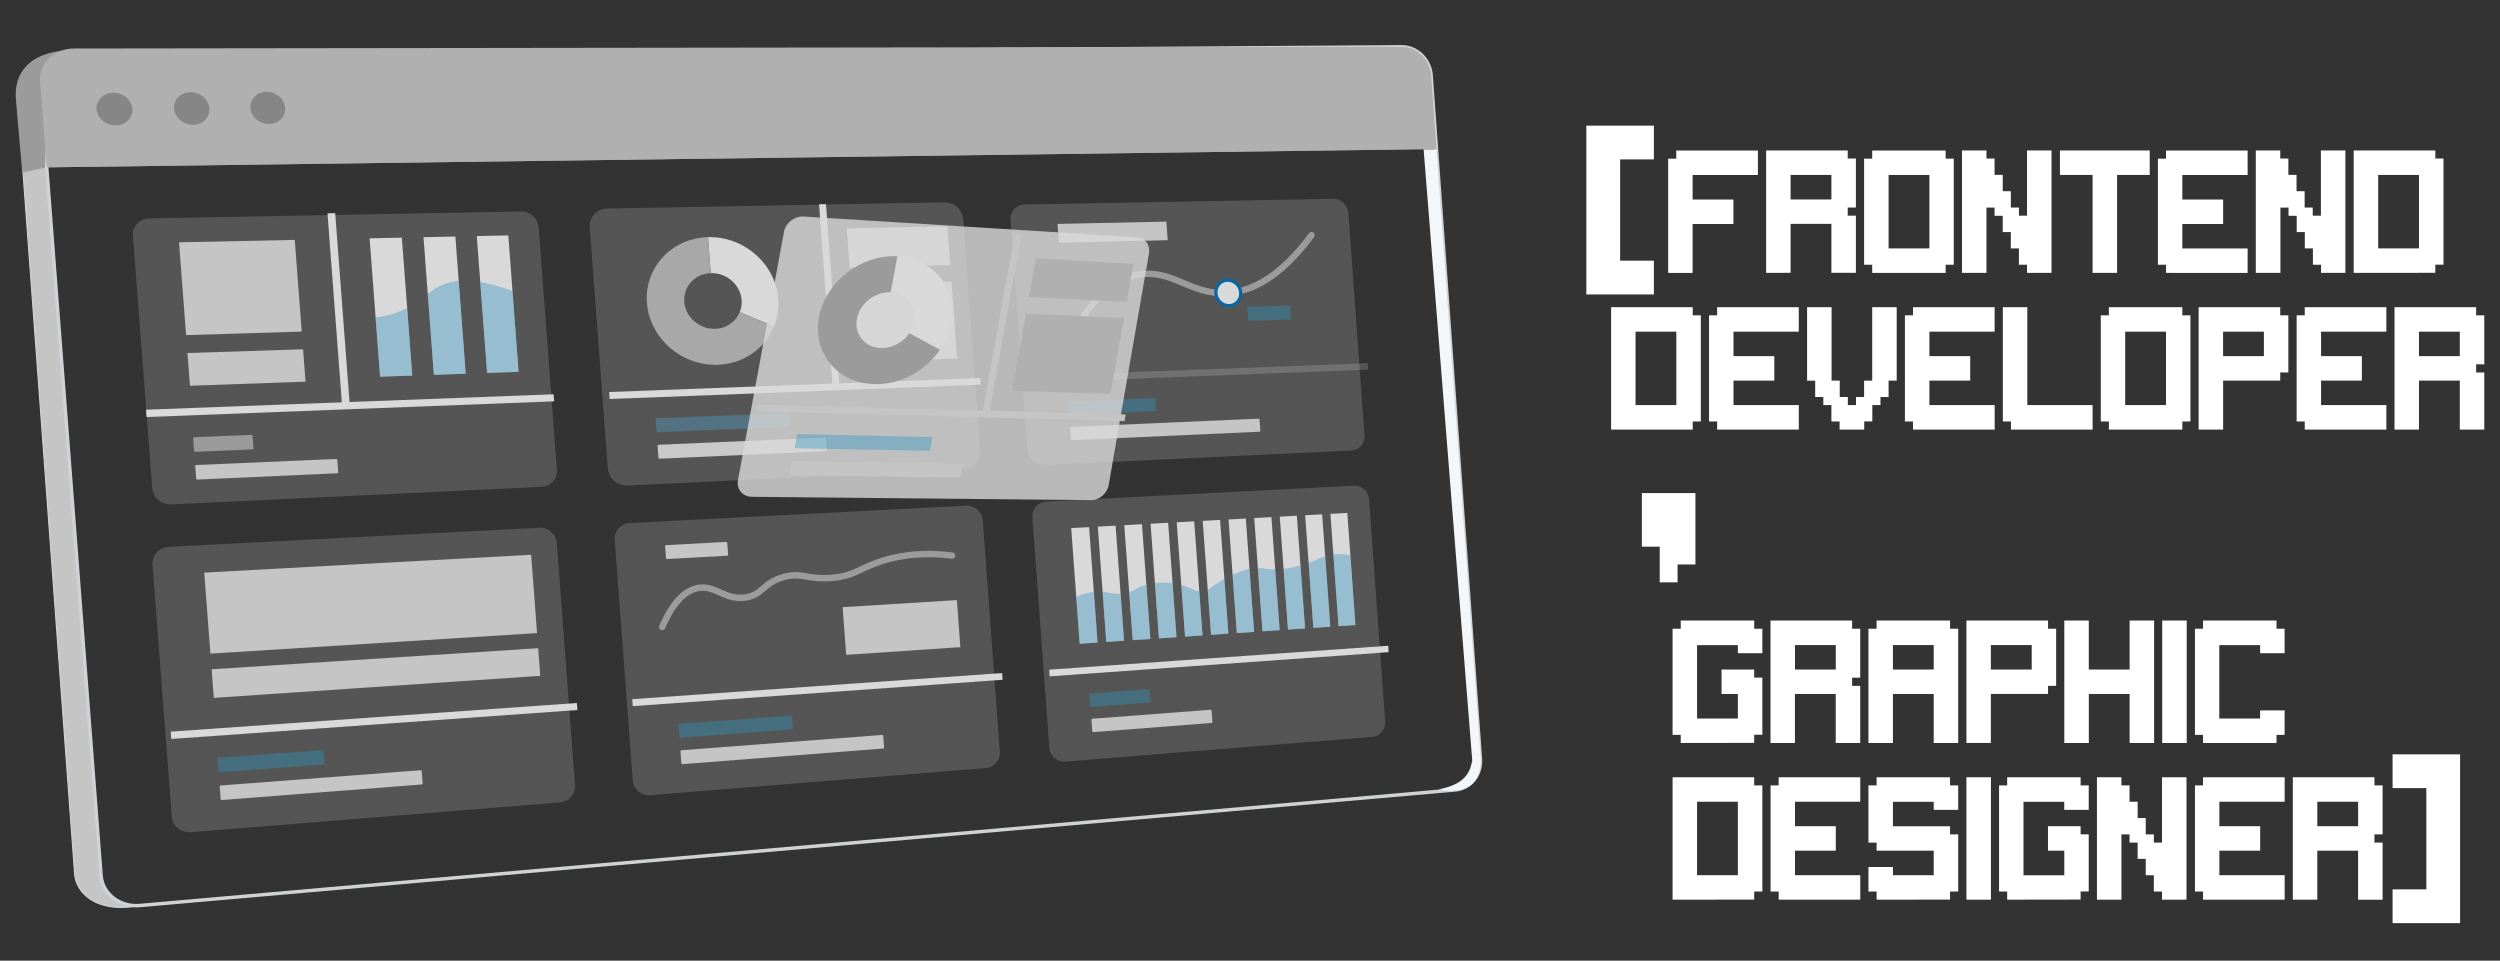<svg xmlns="http://www.w3.org/2000/svg" xmlns:xlink="http://www.w3.org/1999/xlink" viewBox="0 0 2160 830"><rect x="0" y="0" width="2160" height="830" fill="#333333" stroke="none"/><defs><style>.cls-1,.cls-9{fill:none;}.cls-2{fill:#f4f7fa;}.cls-3{opacity:0.81;}.cls-12,.cls-18,.cls-4{fill:#fff;}.cls-16,.cls-5{fill:#29abe2;}.cls-15,.cls-5{opacity:0.39;}.cls-6,.cls-8{fill:#e6e6e6;}.cls-7{fill:#b3b3b3;}.cls-8,.cls-9{stroke:#f4f7fa;stroke-miterlimit:10;}.cls-9{stroke-width:3px;}.cls-10{fill:#ccc;}.cls-11{fill:#999;}.cls-12{opacity:0.21;}.cls-13{fill:#0071bc;}.cls-14{clip-path:url(#clip-path);}.cls-17{clip-path:url(#clip-path-2);}.cls-18{opacity:0.8;}</style><clipPath id="clip-path"><path id="SVGID" class="cls-1" d="M313.54,274.77l4.17,55,138.83-5q-2.62-35-5.26-70c-38-16.17-58.59-13.66-70.36-8.19-13.25,6.15-20.27,18.33-42.66,24.73A92,92,0,0,1,313.54,274.77Z"/></clipPath><clipPath id="clip-path-2"><path id="SVGID-2" data-name="SVGID" class="cls-1" d="M918.05,523.27c12.57-9.68,23-11.93,30.48-12.07,9.43-.18,12.69,3,22.79,1.34,10.28-1.74,10.79-5.75,22.25-8.11a62,62,0,0,1,22.41-.17c13.46,2.35,14.33,7.17,22.47,6.5,7.51-.61,7.76-4.8,22.17-12,6.8-3.39,13.14-6.55,21.77-7.68,9.39-1.23,10.26,1.43,22.25.76a90.76,90.76,0,0,0,21.48-4c12.53-3.69,14-6.59,22.49-8.24,5.05-1,12.8-1.56,23.05,1.31l4.68,64.71L921.28,563.15Q919.66,543.22,918.05,523.27Z"/></clipPath></defs><g id="Illustration"><path class="cls-2" d="M1235,129h6l38.34,525.48c.57,15.85-5.4,30-28.34,28.52h-2l-6-1c21-4,27-13,29-25l-42-528Z"/><g class="cls-3"><polygon class="cls-4" points="846.99 326.58 526.3 338.7 526.76 344.75 847.42 332.38 846.99 326.58"/><polygon class="cls-4" points="707.66 176.51 719.46 335.62 725.45 335.39 713.66 176.4 707.66 176.51"/><path class="cls-5" d="M681.66,368.67l-113.43,4.8a1,1,0,0,1-1-.89l-.76-10.18a.91.91,0,0,1,.89-1l113.44-4.63a1,1,0,0,1,1,.88l.74,10A.89.89,0,0,1,681.66,368.67Z"/><path class="cls-6" d="M713.57,389.86l-143.63,6.48a1,1,0,0,1-1-.88l-.76-10.18a.91.91,0,0,1,.89-1L712.69,378a1,1,0,0,1,1,.87l.74,10A.88.88,0,0,1,713.57,389.86Z"/><polygon class="cls-6" points="821.05 228.99 734.11 231.19 731.6 197.27 818.58 195.44 821.05 228.99"/><polygon class="cls-6" points="827 309.71 740.16 312.8 735.18 245.63 822.1 243.28 827 309.71"/><path class="cls-4" d="M614.3,236c13.62-.35,25.47,10.12,26.46,23.34a22.77,22.77,0,0,1-1.68,10.42L668.8,282a52.19,52.19,0,0,0,3.64-23.56c-2.24-30.18-29.27-54.2-60.46-53.53h-.24L614.06,236Z"/><path class="cls-7" d="M639.08,269.76a23.46,23.46,0,0,1-21.2,14.31c-13.66.43-25.62-10-26.61-23.32s9.24-24.26,22.79-24.73l-2.32-31.11c-31.32.81-55.08,26.22-52.8,56.76s29.87,54.59,61.26,53.48c22.54-.79,41-14.33,48.6-33.16Z"/><path class="cls-8" d="M111.32,783.68c-30.91,2.69-45.68-13.54-46.85-28.8l-45-611.54.17-50a64.07,64.07,0,0,1,.14-10.38l20.94,62,47,612c1.13,14.71,14.46,25.82,30.27,25.89l-6.71.87,1.47-.14"/><path class="cls-7" d="M1241.18,128.79l-38.33-58.42c-1-13.43-12.21-24.4-11-29.69L57.63,43.35C17.93,46.67,12.53,70,13.72,85.61l5.5,63.56,21.12-4.59Z"/><path class="cls-9" d="M1279.1,655.82c1,13.51-8.7,25.48-21.53,26.61L120.75,782.37c-17.14,1.51-32.19-10.08-33.4-25.76l-47-612,3.08-71.93c-1.21-15.76,5.42-24.55,22.72-24.58l1145.08-7.65c13,0,24.31,11.08,25.28,24.65Z"/><path class="cls-10" d="M1241.1,128.74l-4.59-63.68c-1-13.57-12.33-24.66-25.28-24.65L64,41.9c-17.3,0-30.52,12.94-29.31,28.7l5.68,74Z"/><path class="cls-11" d="M114.41,94.11c.6,7.81-5.83,14.19-14.38,14.27s-16-6.21-16.6-14S89.3,80.13,97.87,80.08,113.82,86.31,114.41,94.11Z"/><path class="cls-11" d="M180.92,93.62c.59,7.74-5.74,14.08-14.16,14.16S151,101.62,150.41,93.85s5.78-14.11,14.21-14.16S180.33,85.88,180.92,93.62Z"/><path class="cls-11" d="M246.4,93.14c.58,7.68-5.65,14-13.94,14s-15.51-6.11-16.1-13.82,5.68-14,14-14S245.81,85.46,246.4,93.14Z"/><path class="cls-12" d="M542.24,419.49c-8.79.37-16.45-6.21-17.08-14.72L509.53,196.2a14.49,14.49,0,0,1,3.75-11,15.64,15.64,0,0,1,11.28-5l291.67-5.39a16,16,0,0,1,16,14.64l14.77,200.42a14.61,14.61,0,0,1-13.95,15.75L542.33,419.48Z"/><path class="cls-12" d="M1167.72,389.22l-266,12.64a13.47,13.47,0,0,1-14-12.47L873.11,190.07a12.26,12.26,0,0,1,12.07-13.35l266.8-4.93c6.69-.12,12.52,5.43,13,12.4l13.89,191.86C1179.39,383,1174.4,388.91,1167.72,389.22Z"/><polygon class="cls-12" points="887.77 324.92 888.19 330.69 1182.1 319.36 1181.69 313.8 887.77 324.92"/><path class="cls-5" d="M998.07,355.28l-73.5,3.11a.91.91,0,0,1-.94-.85l-.72-9.73a.85.85,0,0,1,.82-.92l73.5-3a.91.91,0,0,1,.93.84l.7,9.64A.83.83,0,0,1,998.07,355.28Z"/><path class="cls-6" d="M1088.19,373l-162,7.31a.91.91,0,0,1-.95-.84l-.71-9.73a.85.85,0,0,1,.81-.93l162-7.07a.89.89,0,0,1,.91.83l.69,9.53A.82.82,0,0,1,1088.19,373Z"/><path class="cls-7" d="M925.59,294.21a2.72,2.72,0,0,1-1.38-.3A2.75,2.75,0,0,1,923,290.2c17.51-33.88,38.39-52.68,62.05-55.9,15-2,26.77,2.88,38.19,7.63,10.29,4.29,20.93,8.73,34.46,8.51,24.92-.43,49.59-16.85,73.26-48.89a2.75,2.75,0,0,1,4.43,3.27c-24.74,33.5-50.81,50.73-77.6,51.13-14.68.23-25.86-4.43-36.67-8.93-11.23-4.68-21.82-9.1-35.33-7.27-21.78,3-41.26,20.79-57.9,53A2.73,2.73,0,0,1,925.59,294.21Z"/><path class="cls-4" d="M1072,252.78a10.3,10.3,0,0,1-9.87,11.3,11.44,11.44,0,0,1-11.5-10.68,10.3,10.3,0,0,1,9.9-11.3A11.45,11.45,0,0,1,1072,252.78Z"/><path class="cls-13" d="M1062.28,265.47h-.14a12.87,12.87,0,0,1-12.94-12,12,12,0,0,1,3-9,11.39,11.39,0,0,1,8-3.77h.18a12.87,12.87,0,0,1,12.91,12,12,12,0,0,1-3,9A11.37,11.37,0,0,1,1062.28,265.47Zm-1.88-22a8.62,8.62,0,0,0-6.1,2.85,9.23,9.23,0,0,0-2.32,7,10,10,0,0,0,10.07,9.38,8.53,8.53,0,0,0,6.21-2.86,9.24,9.24,0,0,0,2.31-6.94,10,10,0,0,0-10-9.38Z"/><polygon class="cls-6" points="1008.89 207.54 914.91 209.71 913.72 193.45 1007.72 191.48 1008.89 207.54"/><polygon class="cls-5" points="1115.56 276.07 1078.57 277.27 1077.69 265.11 1114.68 263.97 1115.56 276.07"/><path class="cls-12" d="M483.43,693.32,165.16,719c-8.61.7-16.09-5.16-16.7-13.07l-16.7-218.32c-.61-7.93,5.91-14.73,14.55-15.17L465.58,456c8-.42,14.91,5.42,15.48,13L496.8,678.41C497.37,686,491.39,692.68,483.43,693.32Z"/><polygon class="cls-4" points="498.46 607.39 147.5 632.15 147.98 638.48 498.92 613.46 498.46 607.39"/><polygon class="cls-6" points="464 546.98 181.81 564.73 176.47 494.74 458.91 479.31 464 546.98"/><polygon class="cls-6" points="466.78 583.92 184.73 602.94 182.84 578.25 464.98 560.05 466.78 583.92"/><path class="cls-5" d="M279.37,660.55l-89.44,6.71a1,1,0,0,1-1.12-.89L188,655.71a1,1,0,0,1,1-1l89.46-6.58a1,1,0,0,1,1.1.88l.8,10.54A1,1,0,0,1,279.37,660.55Z"/><path class="cls-6" d="M364.2,677.78,191.76,691.21a1,1,0,0,1-1.12-.88l-.82-10.66a1,1,0,0,1,1-1l172.47-13.18a1,1,0,0,1,1.08.88l.79,10.43A1,1,0,0,1,364.2,677.78Z"/><path class="cls-12" d="M481.15,406.13c.58,7.61-5.43,14.09-13.41,14.47L148.32,435.78c-8.64.41-16.14-5.69-16.75-13.62L114.83,203.35c-.61-7.94,5.93-14.52,14.6-14.68l320.42-5.92c8-.15,15,5.91,15.53,13.53Z"/><polygon class="cls-4" points="478.34 340.67 126.13 353.98 126.61 360.32 478.8 346.75 478.34 340.67"/><polygon class="cls-4" points="282.95 184.29 295.66 351.87 302.31 351.62 289.61 184.17 282.95 184.29"/><polygon class="cls-6" points="260.69 286.49 160.79 289.53 154.67 209.37 254.67 207.27 260.69 286.49"/><polygon class="cls-6" points="263.98 329.74 164.14 333.29 161.98 305.01 261.85 301.79 263.98 329.74"/><path class="cls-7" d="M218,388.28l-49.16,2.08a1.05,1.05,0,0,1-1.13-.93l-.82-10.68a1,1,0,0,1,1-1l49.17-2a1.06,1.06,0,0,1,1.12.92l.81,10.62A1,1,0,0,1,218,388.28Z"/><path class="cls-6" d="M291.27,408.89l-120.65,5.47a1.05,1.05,0,0,1-1.13-.92l-.82-10.68a1,1,0,0,1,1-1l120.67-5.19a1,1,0,0,1,1.09.91l.78,10.43A1,1,0,0,1,291.27,408.89Z"/><polygon class="cls-4" points="356.19 324.48 328.39 325.46 319.34 205.91 347.19 205.33 356.19 324.48"/><polygon class="cls-4" points="402.37 322.85 374.88 323.82 365.9 204.94 393.44 204.36 402.37 322.85"/><polygon class="cls-4" points="448.04 321.23 420.85 322.19 411.94 203.97 439.18 203.4 448.04 321.23"/><g class="cls-14"><g class="cls-15"><polygon class="cls-16" points="356.19 324.48 328.39 325.46 323.69 263.39 351.52 262.61 356.19 324.48"/><polygon class="cls-16" points="402.37 322.85 374.88 323.82 367.98 232.53 395.51 231.87 402.37 322.85"/><polygon class="cls-16" points="448.04 321.23 420.85 322.19 414.8 241.87 442.02 241.17 448.04 321.23"/></g></g><path class="cls-12" d="M1185.64,636.64,920.55,658a12.93,12.93,0,0,1-13.91-12L892,447.11a12.73,12.73,0,0,1,12-13.76l265.89-13.72c6.67-.34,12.48,5,13,12l13.86,191.5A12.46,12.46,0,0,1,1185.64,636.64Z"/><polygon class="cls-4" points="906.46 578.6 906.88 584.36 1199.8 563.47 1199.4 557.93 906.46 578.6"/><path class="cls-5" d="M993,607l-49.92,3.75a.9.9,0,0,1-.94-.82l-.71-9.72a.88.88,0,0,1,.81-1l49.93-3.67a.87.87,0,0,1,.92.82l.71,9.65A.87.87,0,0,1,993,607Z"/><path class="cls-6" d="M1046.76,624.61l-102.07,7.95a.87.87,0,0,1-.94-.81L943,622a.89.89,0,0,1,.81-1l102.08-7.79a.86.86,0,0,1,.92.8l.7,9.58A.87.87,0,0,1,1046.76,624.61Z"/><polygon class="cls-4" points="948.29 555.14 932.85 556.18 925.52 456.29 940.98 455.44 948.29 555.14"/><polygon class="cls-4" points="971.17 553.58 955.82 554.63 948.51 455.02 963.88 454.18 971.17 553.58"/><polygon class="cls-4" points="993.9 552.04 978.64 553.08 971.37 453.77 986.65 452.93 993.9 552.04"/><polygon class="cls-4" points="1016.5 550.5 1001.34 551.53 994.09 452.52 1009.28 451.69 1016.5 550.5"/><polygon class="cls-4" points="1038.97 548.98 1023.89 550 1016.68 451.28 1031.78 450.45 1038.97 548.98"/><polygon class="cls-4" points="1061.31 547.46 1046.32 548.48 1039.14 450.04 1054.15 449.22 1061.31 547.46"/><polygon class="cls-4" points="1083.52 545.95 1068.62 546.97 1061.46 448.82 1076.39 448 1083.52 545.95"/><polygon class="cls-4" points="1105.6 544.45 1090.78 545.46 1083.66 447.6 1098.5 446.78 1105.6 544.45"/><polygon class="cls-4" points="1127.55 542.96 1112.82 543.96 1105.72 446.39 1120.48 445.57 1127.55 542.96"/><polygon class="cls-4" points="1149.38 541.48 1134.73 542.48 1127.66 445.18 1142.33 444.38 1149.38 541.48"/><polygon class="cls-4" points="1171.07 540.01 1156.51 541 1149.47 443.98 1164.06 443.18 1171.07 540.01"/><g class="cls-17"><polygon class="cls-5" points="948.29 555.14 932.85 556.18 929.04 504.31 944.5 503.37 948.29 555.14"/><polygon class="cls-5" points="971.17 553.58 955.82 554.63 950.21 478.14 965.57 477.25 971.17 553.58"/><polygon class="cls-5" points="993.9 552.04 978.64 553.08 973.7 485.6 988.98 484.7 993.9 552.04"/><polygon class="cls-5" points="1016.5 550.5 1001.34 551.53 996.36 483.51 1011.54 482.61 1016.5 550.5"/><polygon class="cls-5" points="1038.97 548.98 1023.89 550 1018.36 474.19 1033.45 473.32 1038.97 548.98"/><polygon class="cls-5" points="1061.31 547.46 1046.32 548.48 1041.44 481.6 1056.45 480.71 1061.31 547.46"/><polygon class="cls-5" points="1083.52 545.95 1068.62 546.97 1063.35 474.72 1078.27 473.85 1083.52 545.95"/><polygon class="cls-5" points="1105.6 544.45 1090.78 545.46 1086.06 480.63 1100.89 479.75 1105.6 544.45"/><polygon class="cls-5" points="1127.55 542.96 1112.82 543.96 1108 477.66 1122.74 476.79 1127.55 542.96"/><polygon class="cls-5" points="1149.38 541.48 1134.73 542.48 1129.3 467.76 1143.96 466.91 1149.38 541.48"/><polygon class="cls-5" points="1171.07 540.01 1156.51 541 1151.42 470.77 1165.99 469.92 1171.07 540.01"/></g><path class="cls-12" d="M851.67,663.6,561.91,687a13.88,13.88,0,0,1-15.2-12.52l-15.6-208.13a13.62,13.62,0,0,1,13.19-14.43l290.65-15a13.53,13.53,0,0,1,14.14,12.47l14.75,200A13.29,13.29,0,0,1,851.67,663.6Z"/><polygon class="cls-4" points="865.86 581.52 546.27 604.07 546.72 610.1 866.28 587.31 865.86 581.52"/><path class="cls-5" d="M684.18,630.17,588,637.39a1,1,0,0,1-1-.85l-.76-10.16a1,1,0,0,1,.89-1l96.23-7.08a.92.92,0,0,1,1,.85l.75,10A.93.93,0,0,1,684.18,630.17Z"/><path class="cls-6" d="M763,646.72l-173.29,13.5a1,1,0,0,1-1-.85l-.76-10.16a1,1,0,0,1,.89-1L762.1,635a.92.92,0,0,1,1,.84l.73,9.93A.92.92,0,0,1,763,646.72Z"/><path class="cls-7" d="M572.27,544.45a2.66,2.66,0,0,1-1.2-.22,2.76,2.76,0,0,1-1.44-3.62c9.24-21.36,20.5-33.26,33.47-35.36,8-1.29,14.18,1.44,20.17,4.08,6.34,2.8,12.33,5.45,20.93,4,6.53-1.09,9.57-3.7,13.42-7s8.41-7.23,17.23-10c9.62-3,15.72-2.07,22.79-.94a80,80,0,0,0,19.61,1.22c12.1-.76,18.44-3.72,26.47-7.46a129.58,129.58,0,0,1,22.61-8.57c17.53-4.74,36.59-5.84,56.66-3.25a2.75,2.75,0,0,1-.7,5.46c-19.36-2.5-37.7-1.45-54.52,3.11a124.1,124.1,0,0,0-21.72,8.25c-8.22,3.82-15.32,7.13-28.45,8a85.43,85.43,0,0,1-20.83-1.28c-6.64-1.06-11.88-1.9-20.26.76-7.75,2.45-11.58,5.75-15.3,8.95-4.14,3.56-8.06,6.93-16.11,8.27-10.22,1.69-17.57-1.55-24.06-4.41-5.73-2.53-10.68-4.71-17.06-3.69-11,1.79-20.85,12.59-29.29,32.11A2.74,2.74,0,0,1,572.27,544.45Z"/><polygon class="cls-6" points="829.73 559.13 731.08 565.78 728.03 524.6 826.73 518.47 829.73 559.13"/><path class="cls-6" d="M628.22,480.13,576.43,483a1,1,0,0,1-1-.88L574.64,472a.92.92,0,0,1,.89-1l51.8-2.81a1,1,0,0,1,1,.87l.76,10.1A.92.92,0,0,1,628.22,480.13Z"/><path class="cls-18" d="M942.73,432.09l-293-2.85c-8.14-.07-13.59-6.51-12.13-14.36l39.81-214.7c1.44-7.73,9.1-13.59,17.1-13.09L982.32,205c7,.43,11.66,6.63,10.41,13.84L957.92,419C956.65,426.29,949.85,432.16,942.73,432.09Z"/><polygon class="cls-6" points="972.59 358.11 654.06 349.37 652.91 355.52 971.58 363.84 972.59 358.11"/><polygon class="cls-6" points="876.64 202.45 848.41 358.9 854.36 359.06 882.52 202.82 876.64 202.45"/><path class="cls-5" d="M802.62,389.48l-115.13-2.22a.79.79,0,0,1-.81-1L688.6,376a1.19,1.19,0,0,1,1.16-.92l115,2.53a.77.77,0,0,1,.77.93l-1.83,10.09A1.15,1.15,0,0,1,802.62,389.48Z"/><path class="cls-6" d="M828.81,412.61l-145.66-2.08a.79.79,0,0,1-.81-1l1.93-10.36a1.19,1.19,0,0,1,1.16-.92L831,400.74a.77.77,0,0,1,.76.93l-1.81,10A1.15,1.15,0,0,1,828.81,412.61Z"/><polygon class="cls-10" points="973.49 260.87 889.01 256.67 895.03 223.19 979.29 228.02 973.49 260.87"/><polygon class="cls-10" points="959.47 340.27 874.47 337.61 886.45 270.95 971.02 274.88 959.47 340.27"/><path class="cls-4" d="M769.8,252.55c13.64.67,22.72,11.94,20.3,25.14a26.42,26.42,0,0,1-4.34,10.25l26.33,14.26a60.38,60.38,0,0,0,9.6-23.12c5.47-30-15.07-55.84-46.17-57.59h-.25l-5.72,31.07A2.08,2.08,0,0,1,769.8,252.55Z"/><path class="cls-7" d="M785.76,287.94c-5.47,7.89-15,13.15-24.83,12.77-13.78-.54-23-11.85-20.57-25.2s15.55-23.51,29.19-23l5.72-31.07c-31.44-1.63-61.94,21.87-67.66,52.59-5.75,30.87,15.77,56.86,47.57,57.87,22.72.72,44.53-11.54,56.91-29.74Z"/></g><path class="cls-4" d="M1370.61,254.39V108.56h58.33v29.16h-29.16v87.5h29.16v29.17Z"/><path class="cls-4" d="M1441.31,235.78V137.07h7v-7h70.51v21.15h-56.41v21.15h35.26v21.16h-35.26v42.3Z"/><path class="cls-4" d="M1525.92,235.78V130h70.51v7h7.06v42.31h-7.06v7.05h7.06v49.35h-21.16v-42.3h-35.25v42.3Zm56.41-63.46V151.17h-35.25v21.15Z"/><path class="cls-4" d="M1617.59,235.78v-7.05h-7V137.07h7v-7h63.46v7h7v91.66h-7v7.05ZM1667,214.63V151.17h-35.26v63.46Z"/><path class="cls-4" d="M1695.15,235.78V130h21.15v7h7v14.1h7.06v14.1h7v14.11h7v7.05h7V130h21.15V235.78h-21.15v-7.05h-7v-14.1h-7v-14.1h-7v-14.1h-7.06v-7.05h-7v56.4Z"/><path class="cls-4" d="M1808,235.78V151.17h-28.21V130h77.57v21.15h-28.21v84.61Z"/><path class="cls-4" d="M1871.43,235.78v-7.05h-7V137.07h7v-7h70.51v21.15h-56.41v21.15h35.26v21.16h-35.26v21.15h56.41v21.15Z"/><path class="cls-4" d="M1949,235.78V130h21.15v7h7v14.1h7.06v14.1h7v14.11h7v7.05h7.05V130h21.15V235.78H2005.4v-7.05h-7.05v-14.1h-7v-14.1h-7v-14.1h-7.06v-7.05h-7v56.4Z"/><path class="cls-4" d="M2033.6,235.78V130h70.51v7h7.06v91.66h-7.06v7.05ZM2090,214.63V151.17h-35.25v63.46Z"/><path class="cls-4" d="M1392,371.17V265.4h70.51v7.05h7v91.67h-7v7.05ZM1448.36,350V286.55h-35.25V350Z"/><path class="cls-4" d="M1483.62,371.17v-7.05h-7V272.45h7V265.4h70.51v21.15h-56.41v21.16H1533v21.15h-35.25V350h56.41v21.16Z"/><path class="cls-4" d="M1589.38,371.17v-7.05h-7.05V350h-7V343h-7v-14.1h-7V265.4h21.15v63.46h7.05V343h7V350h7.06V343h7v-14.1h7V265.4h21.15v63.46h-7V343h-7V350h-7.05v14.11h-7v7.05Z"/><path class="cls-4" d="M1652.84,371.17v-7.05h-7V272.45h7V265.4h70.51v21.15H1667v21.16h35.25v21.15H1667V350h56.4v21.16Z"/><path class="cls-4" d="M1737.46,371.17v-7.05h-7V265.4h21.15V350H1808v21.16Z"/><path class="cls-4" d="M1822.07,371.17v-7.05h-7V272.45h7V265.4h63.46v7.05h7v91.67h-7v7.05ZM1871.43,350V286.55h-35.26V350Z"/><path class="cls-4" d="M1899.63,371.17V265.4h70.51v7.05h7v49.36h-7v7.05h-49.35v42.31ZM1956,307.71V286.55h-35.25v21.16Z"/><path class="cls-4" d="M1991.3,371.17v-7.05h-7V272.45h7V265.4h70.51v21.15H2005.4v21.16h35.25v21.15H2005.4V350h56.41v21.16Z"/><path class="cls-4" d="M2068.86,371.17V265.4h70.51v7.05h7.05v42.31h-7.05v7.05h7.05v49.36h-21.15V328.86H2090v42.31Zm56.41-63.46V286.55H2090v21.16Z"/><path class="cls-4" d="M1434,503.15V472.3h-15.42V426h46.27v61.69h-15.43v15.42Z"/><path class="cls-4" d="M1452.16,641.93v-7h-7.05V543.21h7.05v-7.05h63.46v7.05h7.05v21.16h-21.16v-7h-35.25v63.46h35.25V599.62h-14.1V578.47h28.21v7h7.05v49.36h-7.05v7Z"/><path class="cls-4" d="M1529.72,641.93V536.16h70.51v7.05h7v42.31h-7v7.05h7v49.36h-21.15V599.62h-35.26v42.31Zm56.41-63.46V557.32h-35.26v21.15Z"/><path class="cls-4" d="M1614.33,641.93V543.21h7.05v-7.05h63.46v7.05h7.05v98.72h-21.15V599.62h-35.25v42.31Zm56.41-63.46V557.32h-35.25v21.15Z"/><path class="cls-4" d="M1699,641.93V536.16h70.51v7.05h7v49.36h-7v7H1720.1v42.31Zm56.4-63.46V557.32H1720.1v21.15Z"/><path class="cls-4" d="M1783.56,641.93V536.16h21.15v42.31H1840V536.16h21.15V641.93H1840V599.62h-35.26v42.31Z"/><path class="cls-4" d="M1868.17,641.93V536.16h21.16V641.93Z"/><path class="cls-4" d="M1903.43,641.93v-7h-7V543.21h7v-7.05h63.46v7.05h7v21.16h-21.15v-7h-35.26v63.46h35.26v-7.06h21.15v21.16h-7v7Z"/><path class="cls-4" d="M1445.11,777.31V671.54h70.51v7.05h7.05v91.67h-7.05v7Zm56.4-21.15V692.7h-35.25v63.46Z"/><path class="cls-4" d="M1536.77,777.31v-7h-7V678.59h7v-7.05h70.51V692.7h-56.41v21.15h35.26V735h-35.26v21.16h56.41v21.15Z"/><path class="cls-4" d="M1621.38,777.31v-7h-7.05V749.1h21.16v7.06h35.25V735h-49.36v-7h-7.05V678.59h7.05v-7.05h63.46v7.05h7.05v21.16h-21.15v-7h-35.25v21.15h49.35v7h7.05v49.36h-7.05v7Z"/><path class="cls-4" d="M1699,777.31V671.54h21.15V777.31Z"/><path class="cls-4" d="M1734.2,777.31v-7h-7V678.59h7v-7.05h63.46v7.05h7v21.16h-21.15v-7H1748.3v63.46h35.26V735h-14.1V713.85h28.2v7h7v49.36h-7v7Z"/><path class="cls-4" d="M1811.76,777.31V671.54h21.16v7.05h7V692.7h7v14.1h7v14.1h7V728h7.05V671.54h21.16V777.31h-21.16v-7h-7.05v-14.1h-7V742.05h-7V728h-7V720.9h-7v56.41Z"/><path class="cls-4" d="M1903.43,777.31v-7h-7V678.59h7v-7.05h70.51V692.7h-56.41v21.15h35.26V735h-35.26v21.16h56.41v21.15Z"/><path class="cls-4" d="M1981,777.31V671.54h70.51v7.05h7.05V720.9h-7.05V728h7.05v49.36H2037.4V735h-35.26v42.31Zm56.41-63.46V692.7h-35.26v21.15Z"/><path class="cls-4" d="M2125.52,651.76V797.59h-58.33V768.42h29.17v-87.5h-29.17V651.76Z"/></g></svg>
